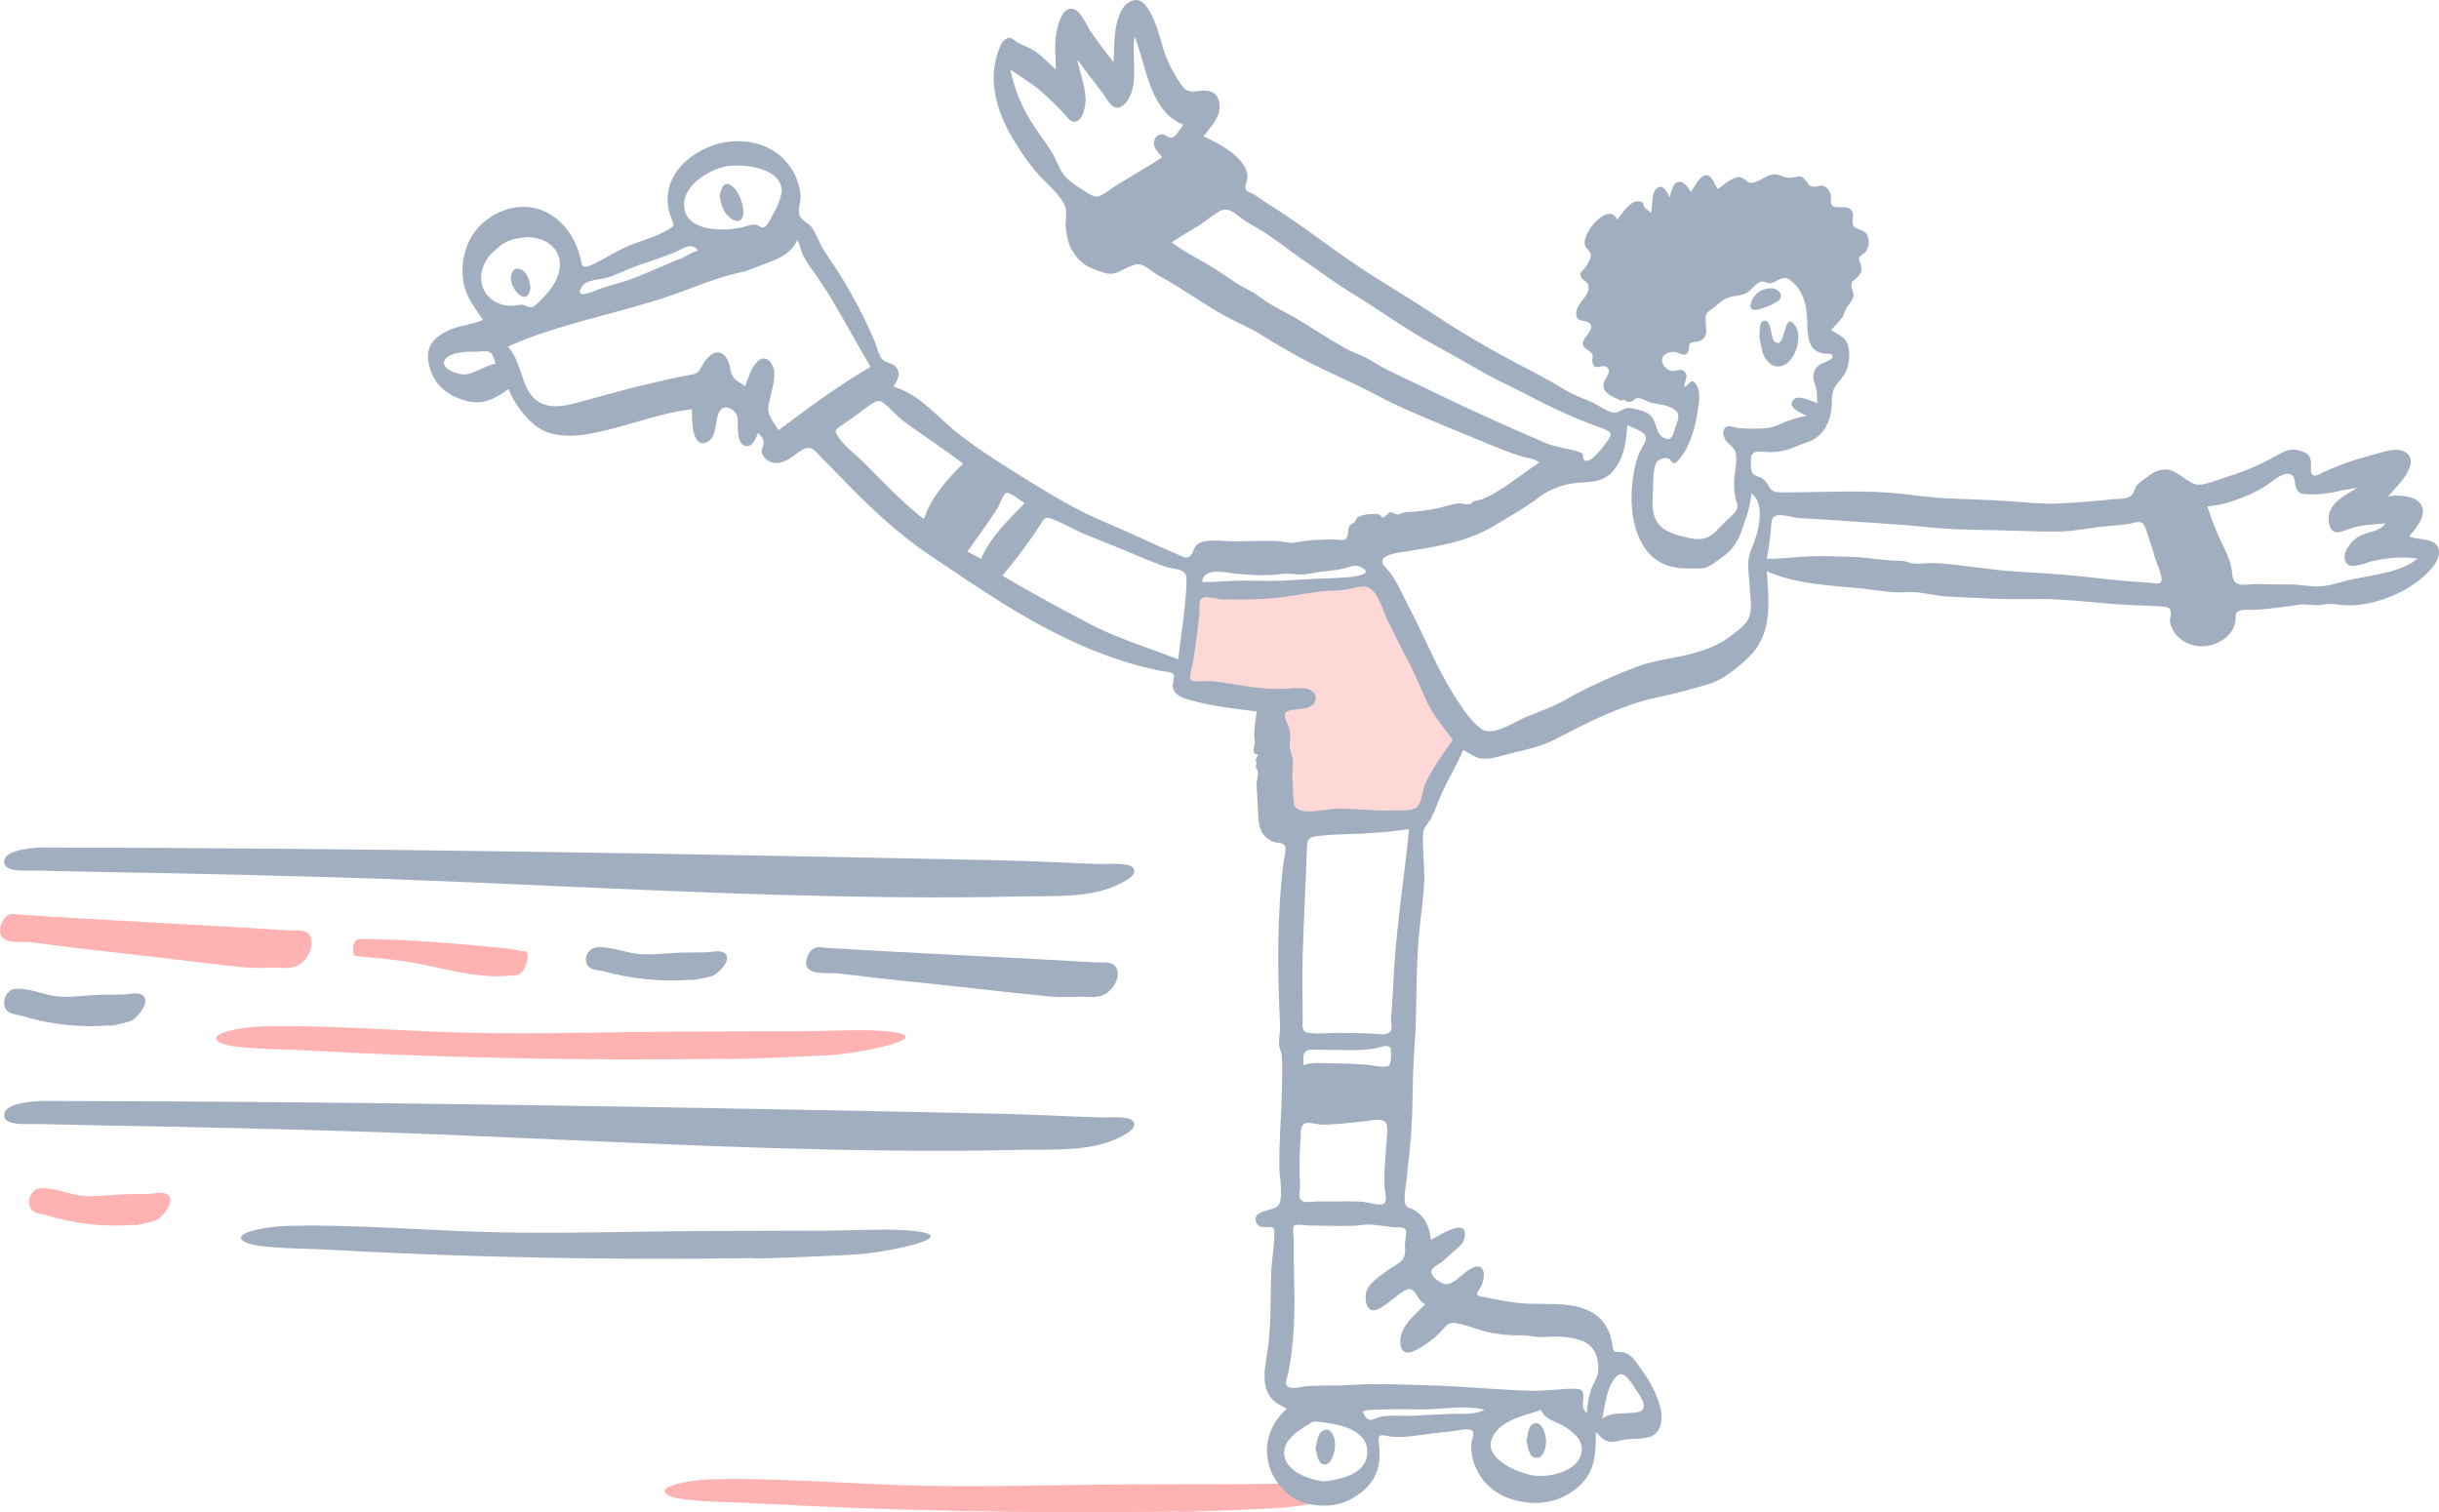 <svg fill="none" xmlns="http://www.w3.org/2000/svg" viewBox="0 0 587 364"><path fill-rule="evenodd" clip-rule="evenodd" d="M306.039 141.846c-5.548.366-11.148.209-16.748.052-.523 0-1.884-.262-2.198.052-.366.367-.314 2.46-.366 2.984-.471 3.925-.942 7.798-1.466 11.723-.209 1.78-.419 3.559-.68 5.391-.053.523-.681 2.722-.367 3.14.524.785 4.397.995 5.444 1.204l12.194 2.355c1.152.21 4.082.262 4.606 1.204.314.576.157 2.146.157 2.774l.314 5.391c.419 7.065.89 14.078 1.308 21.144 8.636-.68 17.219-1.361 25.855-2.094 2.094-.157 4.187-.314 6.281-.523.523-.052 1.57.052 1.936-.209.89-.628 1.622-3.193 2.146-4.083 1.204-2.355 2.46-4.71 3.663-7.065 1.204-2.251 2.356-4.553 3.559-6.804.314-.576 1.047-1.57 1.047-2.198 0-.733-1.099-1.989-1.413-2.617-.994-1.78-1.936-3.611-2.931-5.391-4.867-8.897-9.682-17.795-14.55-26.692-.261-.471-.785-2.093-1.256-2.355-.942-.471-4.187.471-5.234.628-7.065.68-14.183 1.57-21.301 1.989" fill="#FED7D7"/><path fill-rule="evenodd" clip-rule="evenodd" d="M283.213 363.836c-34.657.517-69.389-.187-103.555-2.099-4.591-.242-15.303-.242-18.364-1.615-4.591-2.098 4.081-3.874 9.692-4.036 15.814-.484 34.689 1.211 50.758 1.534 16.834.323 33.668-.242 50.502-.323 9.692 0 19.129-.08 28.822-.08 5.611 0 13.773-.485 19.129-.081 15.559 1.13-4.336 5.247-11.223 5.731-2.295.242-25.761 1.292-25.761.969" fill="#FEB2B2"/><path fill-rule="evenodd" clip-rule="evenodd" d="M223.974 126.563l5.181 6.123c4.554-5.652 9.107-11.252 13.66-16.905-2.302-1.047-4.553-2.041-6.856-3.088-2.041-.889-1.779-.471-3.035 1.309-2.984 4.239-5.967 8.426-8.95 12.561M311.953 259.343v8.898c9.055-.471 18.161-.89 27.216-1.361-.419-1.256-.838-2.512-1.256-3.716-.314-.994-.733-3.925-1.518-4.553-.838-.733-4.606 0-5.757.052-6.228.262-12.457.471-18.685.68M290.338 34.816c-10.572 6.699-21.197 13.398-31.769 20.098 2.355 2.722 4.658 5.495 7.013 8.217.576.68.681 1.047 1.309.994.732-.052 1.989-1.256 2.617-1.623 7.536-4.658 15.02-9.368 22.557-14.026 2.251-1.413 4.553-2.826 6.804-4.239-2.879-3.14-5.705-6.28-8.531-9.421M536.586 139.491c-.367-3.088-1.937-6.281-3.088-9.159-1.361-3.402-2.774-6.752-4.239-10.102-.943-2.145-1.257-1.622-3.664-1.517-2.826.104-5.653.209-8.479.314 2.198 7.903 4.344 15.806 6.542 23.656.367 1.361.995 6.49 2.146 7.17.419.262 1.832-.052 2.303-.104 1.309-.053 2.669-.105 3.978-.157 1.832-.053 3.611-.157 5.443-.21-.314-3.297-.576-6.594-.942-9.891z" fill="#A0AEC0"/><path fill-rule="evenodd" clip-rule="evenodd" d="M357.278 339.315c-4.868-1.204-10.154-.053-15.021-.053-2.879 0-5.757-.157-8.636 0-.942.053-5.391-.052-5.548.524-.104.471.785 1.57 1.099 1.779.942.523 1.623-.157 2.565-.419 2.617-.68 5.652-.261 8.321-.366 2.827-.157 5.601-.314 8.427-.419 2.774-.209 6.333.367 8.793-1.046zM119.299 87.519c-.366-.837-.523-2.198-1.361-2.721-.785-.471-2.46-.157-3.349-.157-1.937-.052-6.176.052-7.432 1.832-1.57 2.146 2.983 3.716 4.501 3.664 2.564-.105 4.972-2.146 7.641-2.617zm48.517-27.058c.209-.523-.524-.89-.995-1.099-1.308-.419-2.145.314-3.297.837-2.878 1.413-6.019 2.303-9.054 3.35-2.617.89-5.077 2.094-7.694 3.088-1.832.68-5.705.576-6.751 2.355-2.094 3.507 3.402.89 4.344.523 2.774-.995 5.704-1.57 8.426-2.669 2.617-1.047 5.286-2.146 7.851-3.297 1.151-.523 2.355-.994 3.559-1.466 1.046-.419 2.407-1.518 3.611-1.622zm78.768 60.66c-.681-.419-3.507-2.774-4.449-2.46-.733.261-1.57 2.931-2.041 3.663-2.303 3.559-4.815 6.961-7.275 10.416 1.099.575 2.198 1.203 3.297 1.779 2.251-5.338 6.595-9.316 10.468-13.398zm42.759 18.998c3.559 0 7.066-.419 10.573-.366 3.977.052 7.85.157 11.828-.157 3.873-.314 7.746-.314 11.671-.576 1.204-.052 8.06-.576 4.03-2.565-1.361-.68-2.983.157-4.396.472-1.675.366-3.402.471-5.129.68-1.623.209-3.35.733-5.025.68-1.727-.052-3.035-.366-4.762-.104-3.612.523-7.171.209-10.782-.105-2.407-.262-7.851-1.623-8.008 2.041zm96.249 201.395c2.303-1.832 5.862-1.047 8.583-1.623 2.984-.628.628-3.82-.523-5.495-1.204-1.78-2.983-5.286-5.024-2.669-2.041 2.669-2.303 6.542-3.036 9.787zm-71.65-79.763c-.052 1.675-.89 3.35.837 3.926 1.623.523 4.449-.262 6.176-.419 2.251-.209 4.397-.576 6.647-.785.99-.113 1.988-.148 2.983-.105.681.053 2.356.785 2.931.524.733-.367 1.099-2.408.524-3.193-.681-.837-4.711 0-6.124.105-4.71.261-9.316-.262-13.974-.053zm-.262-5.338c2.146-.89 4.711-.471 7.014-.471 2.669 0 5.338.157 8.007.314 1.204.052 4.606.942 5.6.209.524-.418.733-3.82.262-4.344-.733-.837-2.983.157-3.925.314-2.499.315-5.02.42-7.537.314-2.355 0-4.71-.104-7.065-.104-2.722 0-2.356 1.413-2.356 3.768zm-74.319-139.636c-.89-.524-3.768-2.879-4.867-2.513-.942.314-1.884 3.088-2.46 3.978-1.047 1.675-2.146 3.35-3.245 4.972-.68 1.047-2.565 2.983-2.251 4.396.158.786 1.728 2.094 2.513 1.832.785-.261 2.146-3.245 2.564-3.82 2.408-3.088 5.443-5.496 7.746-8.845zm280.895 3.454c3.088 6.071 3.507 12.927 5.182 19.417.366 1.518.994 2.983 1.308 4.553.21.838-.157 2.303.314 3.036 1.204 1.832 6.7 1.256 7.851-.366.68-.942.157-1.885-.157-2.879-.419-1.308-.209-2.46-.419-3.768-.471-2.617-2.826-5.286-3.925-7.694-1.204-2.669-1.78-5.809-3.559-8.164-1.204-1.623-4.449-4.868-6.595-4.135zM318.652 356.586c4.135-.523 10.625-1.78 10.416-7.327-.21-5.548-7.485-6.49-11.515-7.014-1.203-.157-1.308-.209-2.512.524-.833.474-1.637.998-2.407 1.57-1.518 1.099-3.193 2.617-3.507 4.606-.785 4.972 5.914 7.222 9.525 7.641zM295.048 42.718c1.884.209-.628-1.623-1.099-1.832-1.413-.68-3.035-.523-4.553-.314-3.664.628-6.961 3.716-10.101 5.652-3.35 2.041-6.647 4.344-10.101 6.071-1.539.695-2.968 1.612-4.24 2.722-.68.628-.89 1.047-1.832 1.047-.523 0-1.622-1.151-2.145-.471-1.518 1.884 6.018 2.512 6.803 2.355 3.926-.628 7.328-2.146 10.677-4.135 3.455-2.041 7.066-3.716 10.52-5.757 1.518-.89 2.774-2.041 4.135-3.036.209-.157.523-.628.732-.837.142.05.296.052.438.005.142-.047.265-.141.348-.266.157-.419.261-.837.418-1.204zm75.837 296.649c-3.82 1.361-10.049 2.407-11.828 6.908-2.041 5.077 7.066 8.688 10.677 8.95 3.768.314 10.415-1.256 10.938-5.914.314-2.669-1.831-4.396-3.82-5.757-2.041-1.361-4.972-1.675-5.967-4.187zM126.836 57.059c-2.722.314-4.554.576-6.7 2.303-1.779 1.465-3.245 2.931-3.977 5.181-1.675 5.181 2.46 9.63 7.798 9.002.585-.124 1.181-.194 1.78-.209.523.052.942.471 1.413.523 1.099.209 1.308 0 2.198-.837 1.832-1.727 3.663-3.664 4.658-5.966 2.407-5.652-1.256-9.892-7.17-9.996zm61.287-10.781c.261-5.809-8.636-6.804-12.718-6.333-4.658.523-12.247 5.234-10.52 10.991 1.57 5.077 10.363 4.71 14.131 3.664.837-.209 2.094-.68 2.879-.523 1.203.262 1.256 1.256 2.407.314.733-.576 1.361-2.198 1.832-2.983.966-1.576 1.639-3.314 1.989-5.129zm124.772 239.444c-.104 1.256-.575 2.879.733 3.454.837.367 3.14-.052 3.978 0 3.506.105 7.065-.157 10.52.105 1.046.105 4.082 1.099 4.972.419.889-.681.209-2.827.157-3.769-.262-3.873.261-7.693.471-11.514.052-1.047.471-3.559-.314-4.344-.995-.942-3.141-.419-4.292-.262-3.611.367-7.327.89-10.939.89-.994 0-3.192-.68-4.082-.314-1.308.576-.994 2.565-1.099 3.821-.271 3.832-.306 7.677-.105 11.514zm-81.07-174.127c-4.711-3.506-9.631-6.804-14.341-10.206-1.675-1.203-2.931-2.93-4.501-4.134-.994-.733-1.308-1.047-2.617-.366-1.57.837-3.035 2.146-4.448 3.141-1.204.837-2.408 1.727-3.664 2.564-1.099.785-1.518.995-.68 2.303 1.413 2.303 4.291 4.449 6.228 6.333 4.71 4.71 9.263 9.63 14.549 13.712 1.728-5.234 5.496-9.525 9.474-13.346zM284.79 30c-8.217-3.245-8.845-14.236-11.724-21.197-.889 4.815 1.466 12.561-2.512 16.329-2.46 2.303-3.873-.942-5.181-2.722-1.989-2.721-4.135-5.286-6.071-8.06.575 3.35 2.25 7.118 1.936 10.52-.261 2.669-1.936 6.333-4.448 3.297-1.821-2.083-3.78-4.041-5.862-5.862-2.408-2.198-5.129-3.664-7.746-5.548.981 4.91 2.939 9.573 5.757 13.712 1.465 2.198 3.035 4.239 4.396 6.49 1.099 1.832 1.675 4.082 3.141 5.652 1.413 1.465 3.401 2.617 5.076 3.716 2.355 1.57 2.931 1.151 5.129-.366 4.187-2.931 8.793-5.234 13.032-8.112-.785-1.047-2.041-2.041-1.988-3.454.052-1.151.889-2.198 2.093-2.041.942.105 1.361 1.047 2.355.733.942-.366 2.094-2.46 2.617-3.088zm282.57 87.404c-3.82.471-7.327 1.779-11.252 1.57-1.571-.105-2.774.209-3.455-1.413-.575-1.256 0-3.193-1.727-3.507-1.308-.262-2.878.942-3.82 1.623-1.614 1.224-3.35 2.276-5.182 3.14-3.454 1.518-6.908 2.826-10.677 3.035.869 2.787 1.918 5.514 3.141 8.165 1.203 2.512 2.407 4.658 2.773 7.432.157 1.204.157 2.512 1.309 3.035 1.151.524 3.192.105 4.449.105 2.878.052 5.704.105 8.583.105 2.198 0 4.344.523 6.49.471 2.617-.052 5.6-1.204 8.217-1.727 4.867-1.047 11.671-1.675 15.596-4.972-3.611-.576-7.275-.157-10.781.575-1.623.367-5.339 2.199-6.385.367-1.309-2.198 1.256-5.234 3.035-6.281 1.989-1.151 5.025-1.047 6.438-3.14-2.669.209-5.496.314-8.113 1.099-1.988.628-4.553 2.303-5.338-.68-1.361-4.763 3.402-7.014 6.699-9.002zm-283.774 41.294c.681-6.385 1.884-12.823 1.989-19.26.053-2.774-3.088-2.303-5.286-3.088-3.193-1.152-6.333-2.512-9.473-3.821-3.14-1.308-6.281-2.512-9.421-3.82-2.826-1.152-5.6-2.879-8.426-3.873-1.57-.576-1.675 0-2.565 1.413-.889 1.413-1.831 2.774-2.774 4.082-1.988 2.826-4.187 5.548-6.385 8.217 6.647 3.978 13.556 7.694 20.412 11.305 7.013 3.768 14.602 6.019 21.929 8.845zm141.678-24.18c3.507 0 6.908-.471 10.415-.628 3.454-.105 6.804.052 10.206.157 3.297.105 6.49.733 9.787.89.785.052 1.622.052 2.408.104.785.105 1.256.367 1.988.524 1.832.314 3.612-.105 5.443-.053 6.752.367 13.451 1.728 20.203 2.094 6.961.366 13.764.89 20.673 1.727 3.664.419 7.327.68 10.991.942.733.052 2.355.524 2.774-.314.523-1.047-1.204-4.606-1.518-5.705-.357-1.453-.794-2.886-1.308-4.291-.314-.838-.995-3.455-1.623-3.978-.89-.733-2.25-.052-3.297.105-2.146.314-4.344.471-6.49.68-3.193.314-6.385 1.047-9.578 1.151-3.611.105-7.17-.052-10.781-.157-7.171-.261-14.55-.104-21.72-.889-8.27-.838-16.591-1.204-24.861-1.832-1.988-.157-3.925-.209-5.914-.314-1.413-.105-4.291-1.047-5.6-.628-1.361.471-1.099 2.041-1.256 3.297-.209 2.408-.576 4.763-.942 7.118zm-86.148 65.055c-4.941.715-9.923 1.117-14.916 1.204-2.25.053-4.448.157-6.647.419-1.831.209-2.878.262-2.983 2.303-.314 8.897-.785 17.69-1.047 26.587-.157 5.025 0 10.049 0 15.073 0 1.885-.418 3.298 1.675 3.507 2.565.262 5.234-.105 7.798-.052 2.356 0 4.711.104 7.066.157 1.518.052 4.344.785 4.815-1.047.157-.576-.105-1.623-.105-2.251.053-1.203.157-2.407.262-3.611l.471-8.321c.681-11.41 2.512-22.663 3.611-33.968zM281.964 58.315c3.297 2.512 7.013 4.239 10.572 6.49 1.675 1.047 3.297 2.198 4.972 3.297 1.675 1.151 3.664 1.832 5.286 3.088 3.088 2.46 6.961 4.03 10.363 6.176 3.454 2.146 6.909 4.344 10.468 6.385 1.57.89 3.297 1.466 4.919 2.251 1.937.994 3.664 2.251 5.653 3.192 4.187 1.989 8.374 3.978 12.561 6.019 8.217 3.978 16.591 7.694 24.965 11.305 1.779.786 3.663 1.1 5.547 1.571.967.139 1.915.384 2.827.732.261.157.523.157.732.367.367.418.053 1.046.314 1.36 1.309 1.78 4.92-3.244 5.758-4.448 1.308-1.884.785-2.198-1.257-2.983-2.041-.786-4.082-1.518-6.071-2.356-3.663-1.57-7.432-3.297-10.991-5.181-3.663-1.989-7.484-3.611-11.095-5.652-4.082-2.303-8.112-4.658-12.195-6.856-6.961-3.768-13.293-8.479-20.045-12.561-3.716-2.251-7.223-4.92-10.834-7.38-3.507-2.408-6.856-5.129-10.415-7.38-1.989-1.256-4.03-2.251-5.862-3.716-1.361-1.047-2.774-2.146-4.501-1.256-1.884.994-3.611 2.617-5.443 3.716-2.146 1.256-4.187 2.512-6.228 3.821zM434.789 100.08c-1.046-.576-4.972-2.041-3.14-3.873 1.309-1.308 4.396.419 5.705.837-.052-1.78 0-3.036-.628-4.763-.576-1.727-.419-3.036.994-4.344.628-.576 2.983-1.099 3.297-1.884.419-1.204-1.674-.837-2.407-.994-3.821-.89-3.559-4.867-3.664-7.955-.104-3.611-.942-7.066-3.716-9.368-1.256-1.047-1.727-1.047-3.245-.366-.539.336-1.119.599-1.727.785-.889.157-1.465-.419-2.25-.366-1.204.052-2.46 2.094-3.664 2.722-1.57.837-3.088.576-4.606 1.204-1.36.523-2.669 1.989-3.925 2.774-1.727 1.047-1.308 2.094-1.204 4.135.105 1.727.053 2.826-1.674 3.507-.524.209-1.518.105-1.989.419-.681.471-.314.837-.524 1.675-.575 2.041-1.727.785-3.245.523-1.831-.314-3.872.942-2.93 2.931.379.744 1.038 1.309 1.831 1.57.89.262 1.989-.471 2.774-.157 2.041.837.419 2.774.524 4.135 1.256-.68 1.674-2.617 2.983-.471.942 1.57.576 3.925.314 5.6-.523 3.925-1.727 8.74-4.292 11.88-.366.471-.942 1.309-1.622 1.204-.576-.105-.628-.837-1.152-1.047-1.046-.418-2.721.21-3.088 1.204-.68 1.675-.628 4.135-.68 5.914-.052 2.041-.314 4.344.209 6.333.838 3.402 4.03 4.606 7.118 5.339 1.727.418 3.612.889 5.339.314 1.884-.628 3.192-2.356 4.553-3.769.995-1.046 2.983-2.25 3.088-3.768.052-.733-.419-1.675-.576-2.408-.149-1.162-.219-2.334-.209-3.506.052-2.146.68-4.344.471-6.438-.209-2.198-1.832-2.355-2.722-4.03-.523-.994-.628-2.564.628-2.931.733-.209 2.146.367 2.931.419 1.256.105 2.46.105 3.716.105 2.303 0 3.978-.105 6.071-1.099 2.022-.921 4.149-1.589 6.333-1.989zm-52.861 240.072c.076-1.865.392-3.712.943-5.496.471-1.517 1.57-2.826 1.727-4.396.366-3.245-.733-6.333-3.873-7.536-3.036-1.152-6.385-1.1-9.578-.89-1.832.104-3.402-.524-5.234-.419-1.839.037-3.677-.086-5.495-.366-3.507-.367-6.542-1.937-9.944-2.565-1.675-.314-2.251.419-3.298 1.57-1.12 1.281-2.404 2.407-3.82 3.35-2.198 1.465-6.124 4.187-6.333-.366-.157-3.821 3.664-6.647 6.019-9.107-2.408-.995-2.198-4.815-4.972-3.297-1.204.68-2.146 1.622-3.298 2.407-.942.681-3.088 2.512-4.344 2.355-1.727-.209-1.936-2.669-1.674-4.03.471-2.512 3.087-3.925 4.919-5.39 1.099-.89 2.774-1.571 3.716-2.617.995-1.099.785-2.355.733-3.716 0-.628.471-3.036.209-3.559-.418-.838-1.779-.628-2.721-.681-1.832-.157-3.612-.471-5.443-.628-1.413-.157-2.774.21-4.187.262-3.559.157-7.223-.052-10.782-.052-.628 0-3.402-.471-3.82.104-.367.471 0 2.722 0 3.298 0 3.611 0 7.222.104 10.833.21 7.118-.052 14.446-1.465 21.407-.262 1.256-1.099 2.669.209 3.297.995.471 3.611-.262 4.71-.314 3.507-.21 7.014 0 10.52-.262 6.071-.419 12.3-.052 18.475.105 8.217.209 16.382 1.099 24.599 1.308 3.559.105 7.223-.576 10.729-.471 1.361.052 1.78.419 1.832 1.884.052 1.57-.733 2.512.837 3.978zM209.529 88.304c-3.14-5.338-6.124-10.781-9.264-16.12-1.413-2.408-3.035-4.71-4.606-7.013-.881-1.156-1.669-2.381-2.355-3.664-.576-1.204-.733-2.564-1.413-3.716-1.256 2.826-3.978 4.344-6.856 5.338-2.198.785-4.396 1.884-6.699 2.408-6.071 1.256-12.038 3.978-17.952 5.966-12.613 4.187-26.064 6.49-38.206 11.933 4.134 4.082 2.878 12.823 9.787 14.184 2.774.523 5.6-.314 8.269-1.047 3.297-.89 6.647-1.832 9.996-2.721 3.612-.994 7.275-1.727 10.887-2.617 1.831-.419 3.663-.733 5.495-1.099 1.518-.314 1.518-.628 2.355-2.094 1.361-2.408 3.873-4.92 5.967-1.727.837 1.308.68 2.931 1.413 4.239.628 1.099 2.041 1.675 2.983 2.408.68-1.884 1.466-4.501 2.983-5.966 1.623-1.57 3.245-.314 3.821 1.57.68 2.251-.314 4.972-.785 7.223-.209 1.099-.628 2.303-.366 3.454.314 1.466 1.622 2.983 2.407 4.292 7.066-5.286 14.393-10.729 22.139-15.23zm140.107 89.759c-2.093-2.826-4.291-5.391-5.914-8.531-1.675-3.402-3.035-7.066-4.815-10.415-1.779-3.298-3.402-6.647-5.077-10.049-1.151-2.355-2.407-8.008-5.704-7.903-1.623.052-3.298.68-4.92.837-1.937.21-3.821.157-5.757.419-4.187.523-8.27 1.413-12.509 1.675-3.659.235-7.327.288-10.991.157-.994-.053-3.559-.838-4.501-.367-1.099.524-.733 2.513-.785 3.559-.366 3.873-.89 7.746-1.465 11.619-.105.681-1.099 3.926-.681 4.501.681.838 3.716.262 4.711.367 3.873.314 7.693 1.203 11.514 1.622 1.948.192 3.904.279 5.862.262 1.936 0 4.71-.524 6.489.157 1.152.419 1.832 1.413 1.466 2.669-.419 1.413-1.78 1.727-3.036 1.937-.942.209-3.559.104-4.134.942-.628.889.471 2.616.785 3.506.575 1.675.261 2.355.209 3.978-.052 1.727.942 3.192.785 4.92-.148 1.583-.166 3.176-.052 4.762.157 1.518.052 3.193.262 4.658.471 3.402 7.85 1.361 10.153 1.309 4.71-.105 9.473.68 14.131.418 1.361-.052 4.606.21 5.548-.994.994-1.204 1.151-3.925 1.779-5.391 1.78-3.82 4.292-7.17 6.647-10.624zm42.027-75.733c-.366 3.926-.523 6.961-2.878 10.311-2.513 3.559-5.443 3.245-9.421 3.611-3.375.311-6.59 1.582-9.264 3.664-3.402 2.512-7.013 4.553-10.624 6.699-6.857 4.082-15.021 5.181-22.819 6.385-1.937.314-5.548 1.204-3.245 3.507 2.459 2.512 3.873 6.176 5.495 9.264 3.821 7.17 6.752 14.811 11.096 21.667 1.779 2.774 3.873 6.124 6.542 8.06 2.564 1.832 7.693-1.57 10.31-2.721 3.402-1.466 6.961-2.617 10.101-4.449 2.95-1.684 5.99-3.204 9.107-4.553 3.02-1.418 6.112-2.676 9.264-3.769 3.768-1.203 7.798-1.622 11.619-2.617 3.925-1.046 7.065-2.198 10.258-4.815 1.465-1.203 3.297-2.407 3.873-4.344.628-1.988.157-4.448.052-6.489-.104-2.094-.418-4.24-.366-6.386.052-2.145 1.099-3.768 1.727-5.757.994-3.088 2.094-8.74-.994-10.834-.21 3.298-1.414 6.281-2.513 9.421-1.046 2.983-2.773 4.815-5.39 6.595-.995.68-2.042 1.57-3.245 1.884-1.256.314-2.983.157-4.24.157-2.878.052-6.018-.733-8.269-2.669-4.501-3.978-5.495-11.044-5.077-16.696.262-3.245.785-6.49 2.251-9.421.523-.994 1.518-2.093.942-3.245-.576-1.099-3.193-1.884-4.292-2.46zm-89.183 68.929c-5.338-.68-10.886-1.256-16.067-2.774-1.885-.523-4.135-1.256-4.187-3.507 0-.68.523-1.936.209-2.616-.314-.681-2.198-.733-3.088-.89-10.258-2.041-19.784-6.019-28.995-10.991-9.264-5.024-17.847-10.991-26.587-16.853-8.531-5.757-15.649-12.718-22.715-20.097-.994-1.047-1.989-2.041-3.035-3.036-.733-.733-1.78-2.198-2.774-2.564-1.78-.681-4.187 1.988-5.757 2.773-2.042 1.047-4.449 1.204-5.758-.994-.889-1.465-.052-1.727.053-3.036.104-1.099-.681-1.727-1.309-2.512-.523 1.204-1.203 3.455-2.983 3.193-1.57-.262-1.779-2.408-1.884-3.664-.157-1.465.314-3.297-.68-4.449-.786-.942-2.303-1.622-3.245-.785-1.989 1.675-.681 6.699-3.507 7.955-3.978 1.779-3.559-6.281-3.664-7.903-8.845.994-17.166 4.867-26.064 6.123-3.611.524-7.798.367-10.938-1.727-2.879-1.884-5.914-6.071-7.118-9.264-2.983 2.198-6.071 3.873-9.892 2.931-3.873-.994-7.275-3.14-8.74-7.066-1.413-3.925-.995-6.909 2.564-9.107 1.308-.818 2.74-1.418 4.24-1.779 1.779-.471 4.03-.837 5.704-1.623-1.727-2.512-3.716-5.024-4.501-8.06-.846-3.498-.515-7.177.942-10.467 2.513-5.809 9.474-9.735 15.806-8.426 5.496 1.151 9.421 5.914 10.939 11.148.733 2.355.105 3.821 2.983 2.564 3.297-1.465 6.176-3.611 9.578-4.867 2.931-1.099 6.176-2.041 8.897-3.664 1.413-.837 1.361-.89.785-2.408-.772-1.798-1.112-3.752-.994-5.705.471-5.862 5.338-10.049 10.52-11.985 5.914-2.198 13.241-1.308 17.638 3.402 2.198 2.311 3.545 5.301 3.82 8.479.105 1.413-.733 3.559-.262 4.815.419 1.151 2.303 1.989 3.088 3.088 1.152 1.727 1.728 3.768 2.879 5.495.994 1.518 2.041 2.983 3.036 4.553 2.376 3.714 4.542 7.558 6.489 11.514.89 1.832 1.727 3.664 2.513 5.495.575 1.256.994 3.559 1.988 4.606.995.994 2.513.68 3.402 1.989 1.099 1.623.053 3.088-.785 4.501 6.595 1.937 10.625 7.484 15.911 11.566 5.338 4.135 11.148 7.694 16.852 11.253 5.967 3.663 11.776 7.17 18.266 9.839 6.019 2.513 11.881 5.443 17.9 7.956.837.366 1.517.837 2.355.261.785-.523.942-2.146 1.727-2.826 2.041-1.675 6.856-.733 9.264-.785 3.506-.052 7.065-.262 10.572-.052 1.204.052 2.355.523 3.507.366 1.746-.333 3.512-.56 5.286-.68 1.517-.053 3.088-.157 4.605-.105.733.052 1.989.366 2.617-.157.838-.628.314-2.094.89-3.036.366-.575 1.099-.732 1.413-1.203-.052.052.576-.995.366-.838 1.099-.837 4.083-1.099 5.391-.785.367.105.419.733.89.733.471 0 .523-.471.837-.576.314-.105.419-.576.89-.68.523-.105 1.151.471 1.675.523.628.052 1.204-.366 1.779-.523.657-.111 1.324-.146 1.989-.105 1.152-.157 2.408-.262 3.559-.419 1.731-.283 3.443-.668 5.129-1.151.733-.157 1.466-.366 2.251-.471.889-.052 2.041.366 2.878.157.733-.157.157-.419.733-.628.68-.209 1.413-.314 2.093-.523 1.553-.589 3.029-1.362 4.397-2.303 3.245-1.989 6.176-4.449 9.368-6.49-.733-1.047-3.454-1.256-4.605-1.623-1.571-.523-3.141-1.151-4.711-1.727-3.559-1.413-7.065-2.878-10.572-4.344-6.647-2.774-13.398-5.443-19.731-8.845-5.967-3.193-12.404-5.705-18.318-9.002-3.036-1.675-6.072-3.454-9.002-5.286-2.722-1.727-5.705-2.879-8.531-4.449-5.548-3.036-10.625-6.856-16.173-9.839-1.308-.68-2.774-2.198-4.187-2.564-1.203-.314-2.46.366-3.559.837-1.151.523-2.25 1.308-3.559 1.361-1.465.052-3.088-.733-4.448-1.204-2.512-.89-4.711-3.297-5.653-5.809-.433-1.271-.715-2.588-.837-3.925-.209-1.518.314-3.35-.052-4.815-.733-2.774-3.978-5.391-5.862-7.38-2.287-2.497-4.321-5.214-6.071-8.112-4.03-6.333-6.804-13.869-4.606-21.354.366-1.151.942-3.036 1.936-3.768 1.413-1.047 1.989.157 3.193.785 1.518.785 2.931 1.204 4.344 2.251 1.727 1.256 3.14 2.774 4.71 4.187 0-3.245-.471-6.071.21-9.264.366-1.675 1.151-5.129 3.245-5.391 2.198-.314 3.768 3.664 4.71 5.129 1.779 2.669 3.768 5.234 5.705 7.746.261-3.925-.262-13.346 4.71-14.864 4.449-1.413 6.752 10.572 7.798 13.294 1.037 2.529 2.354 4.934 3.926 7.17 1.622 2.303 3.349 1.151 5.809 1.256 2.303.105 3.297 1.675 3.297 3.925-.052 2.826-2.302 4.92-3.873 7.066 3.402 1.622 7.746 3.768 9.788 7.118.462.742.732 1.587.785 2.46.052.89-.785 2.46-.367 3.245.314.576 1.309.785 1.884 1.099 1.1.68 2.146 1.518 3.245 2.198 7.275 4.501 14.131 9.892 21.145 14.655 6.333 4.292 13.032 8.112 19.469 12.404 8.165 5.443 16.696 10.101 25.436 14.602 1.989 1.047 3.873 2.198 5.81 3.35 1.989 1.204 4.344 1.989 6.437 2.931 1.466.68 3.088 1.937 4.658 2.355 1.832.523 2.617-1.465 4.763-.942 1.884.419 3.873.628 5.024 2.303.995 1.466.89 3.716 2.46 4.658 1.832 1.099 2.355-.104 2.774-1.622.471-1.727 1.832-3.716.157-4.972-1.57-1.204-3.82-1.308-5.652-1.727-.942-.209-2.198-1.047-3.036-1.099-1.099-.105-1.361.942-2.303.942-.523 0-.942-.471-1.413-.628-.105-.052-.366.366-.523.314-.329-.125-.645-.283-.942-.471-1.623-.68-3.769-1.727-3.298-3.768.262-1.099 2.042-2.826.786-3.821-1.152-.942-2.722.994-3.402-.942-.471-1.413.68-1.78-.785-2.931-1.047-.837-1.989-1.047-1.414-2.617.367-.994 2.303-2.512 1.728-3.716-.786-1.675-3.769 0-3.507-3.036.209-2.198 2.983-3.768 2.983-5.966 0-1.57-1.465-1.518-1.832-2.564-.366-.994-.052-.994.524-1.675.388-.39.723-.83.994-1.308.367-.733.995-1.727.785-2.564-.209-.785-1.099-1.256-1.361-2.094-.837-3.245 5.967-10.572 7.746-6.123 1.309-1.518 2.984-4.606 5.286-4.396 1.361.157.786.523 1.257 1.361.366.576 1.308.89 1.57 1.518.523-1.675-.053-4.815 1.465-6.019 1.466-1.204 2.408.89 3.036 2.094.418-1.099.68-3.193 2.041-3.611 1.465-.419 2.407 1.413 3.14 2.355.785-1.099 2.251-4.344 3.925-3.978 1.257.314 1.885 2.408 2.46 3.35 1.361-.89 3.559-3.088 5.339-2.879 1.727.209 1.57 1.832 3.611 1.204 1.465-.471 2.983-1.78 4.553-1.884 1.675-.105 2.513 1.047 4.344.785 1.937-.314 2.251-.733 3.507.837.628.785.471 1.151 1.57 1.308.942.157 1.727-.471 2.669-.105.348.157.661.381.921.66.261.278.464.606.597.963.366.785-.052 2.198.314 2.826.681 1.204 3.245.157 4.396.994 1.571 1.151.105 2.879.89 4.135.681.994 2.512.733 3.245 2.094.32.634.465 1.342.419 2.051-.046.709-.281 1.392-.681 1.979-.314.471-1.256.89-1.465 1.308-.471.89-.052.785.209 1.727.471 1.779.105 2.408-1.256 3.611-.785.68-.942.471-.994 1.57-.052.837.628 1.57.523 2.46-.209 1.466-1.675 2.408-2.093 3.873-.576 1.884-2.094 2.879-3.298 4.449 1.361.837 3.193 1.518 3.873 3.088.733 1.675.576 4.135.053 5.862-.471 1.675-1.57 2.722-2.565 4.03-1.256 1.623-1.151 2.879-1.204 4.815-.157 4.135-1.936 7.851-5.966 9.159-1.622.523-3.036 1.256-4.658 1.78-1.784.512-3.647.69-5.495.523-1.309-.052-2.774-.366-3.245.994-.21.681-.157 3.35.157 3.926.523 1.046 1.988.889 2.878 1.779 1.623 1.623 1.152 2.983 3.873 3.036 8.845.104 17.638-.576 26.431.104 4.344.314 8.583 1.047 12.979 1.309 4.815.262 9.63.314 14.445.628 4.554.262 8.95.89 13.556.628 4.239-.209 8.321-.523 12.561-.994 1.465-.157 3.716.052 4.71-1.047.576-.628.681-1.675 1.256-2.355.566-.594 1.198-1.121 1.884-1.571 1.571-1.203 3.036-2.25 5.077-2.198 1.78.053 3.245 1.361 4.711 2.303 1.727 1.099 2.407 1.623 4.448 1.204 1.989-.419 3.873-1.204 5.81-1.832 4.118-1.273 8.084-2.993 11.828-5.129 1.884-1.047 3.193-1.727 5.286-1.099 2.198.628 2.826 1.256 2.826 3.559 0 .733-.261 1.989.576 2.407.628.314 1.936-.523 2.46-.785 2.231-1.037 4.521-1.946 6.856-2.721 2.146-.681 4.344-1.256 6.542-1.884 1.832-.524 4.24-1.256 6.019-.314 4.553 2.459-2.146 8.74-3.925 10.781 2.198-.523 6.856-.209 8.007 2.094 1.361 2.774-1.36 5.495-2.878 7.536 2.146.995 6.49.157 7.065 3.193.524 2.564-2.198 5.181-3.925 6.699-4.553 3.925-11.567 6.647-17.585 6.699-1.518 0-2.984-.261-4.501-.366-1.099-.052-2.094.314-3.193.314-1.518 0-2.878-.314-4.396-.105-1.78.262-3.612.524-5.391.733-1.675.209-3.35.366-5.024.471-1.1.105-2.774-.157-3.821.209-1.309.471-.942.942-1.047 2.251-.175 1.556-.921 2.992-2.093 4.03-4.24 3.82-11.41 2.878-13.503-2.722-.524-1.361.157-2.093 0-3.297-.21-1.256-1.361-1.204-2.46-1.256-3.455-.262-6.909-.262-10.363-.523-6.647-.471-13.503-1.414-20.202-1.257-6.961.157-13.922-.261-20.883-.628-3.245-.157-6.595-1.308-9.787-1.046-3.402.261-6.961-.471-10.415-.838-7.589-.785-16.12-1.047-23.133-4.187.575 7.642 1.465 15.387-4.711 21.04-2.617 2.407-5.862 5.129-9.264 6.123-4.396 1.309-8.583 2.408-13.032 3.35-8.269 1.832-16.538 6.123-24.022 9.996-3.507 1.832-7.642 2.565-11.462 3.559-1.832.471-3.873 1.152-5.758 1.047-1.884-.052-3.192-1.361-4.815-2.093-1.57 3.716-3.716 7.17-5.338 10.833-.785 1.832-1.413 3.769-2.355 5.548-.681 1.361-1.832 2.094-1.937 3.664-.261 3.821.419 7.746.262 11.619-.209 4.187-.837 8.426-1.256 12.613-.837 9.055-.419 18.161-1.099 27.268-.628 8.269-.21 16.486-1.152 24.808-.261 2.303-.523 4.606-.732 6.908-.105 1.518-.942 5.025-.157 6.386.366.575 1.151.68 1.727.942.891.482 1.675 1.141 2.303 1.936 1.36 1.57 1.674 3.402 1.988 5.391 1.78-.942 9.16-5.809 8.06-.471-.366 1.675-1.831 2.564-3.035 3.611-.89.785-1.675 1.623-2.617 2.303-.628.471-1.936 1.099-2.251 1.832-.523 1.413 2.251 3.402 3.559 3.402 1.832 0 4.135-2.774 5.705-3.664 4.135-2.355 3.769 2.722 2.198 4.92-1.203 1.675-.157 1.518 1.466 1.884 2.512.523 4.867.994 7.432 1.308 4.919.629 9.787-.157 14.654.943 4.868 1.151 7.746 4.187 8.479 9.159.366 2.669.733 1.308 2.931 1.936 2.041.576 3.192 2.931 4.396 4.501 2.355 3.193 6.752 11.148 3.14 14.916-1.517 1.57-5.233 1.204-7.274 1.466-1.309.157-2.879.785-4.187.471-1.257-.314-2.094-1.413-2.984-2.251 0 5.025-.052 9.369-4.03 13.032-1.595 1.435-3.468 2.529-5.502 3.213-2.035.684-4.187.944-6.326.765-4.239-.314-8.531-1.989-11.2-5.391-1.434-1.809-2.389-3.951-2.774-6.228-.174-1.056-.192-2.132-.052-3.193.104-.628.68-1.727.314-2.355-.681-1.046-3.873-.157-4.92-.052-2.826.262-5.6.628-8.374.994-2.303.314-4.658.628-6.961.21-1.989-.367-2.774-.576-2.408 1.779.733 4.763-.471 8.95-4.396 11.881-3.925 2.931-7.484 3.506-12.247 2.721-4.344-.68-8.321-4.815-9.63-8.897-1.675-5.443.052-10.415 4.135-14.131-2.46-1.256-4.083-1.989-4.972-4.868-.89-3.035-.053-6.175.366-9.211.942-6.49.576-12.823.89-19.365.157-2.878.733-5.809.733-8.688 0-1.622-.105-1.57-1.78-1.57-1.047 0-2.146.052-2.617-1.151-1.047-2.931 3.925-2.67 5.182-3.873 1.517-1.413.471-6.909.418-8.845-.157-6.281.471-12.404.576-18.685.052-2.826.209-5.809 0-8.636-.105-1.151-.733-2.041-.68-3.14.052-1.413.314-2.774.261-4.291-.628-13.137-.785-26.536.89-39.568.105-.785.628-2.564.366-3.349-.471-1.204-1.884-.785-2.878-1.204-2.774-1.204-3.454-3.14-3.611-5.966-.105-1.675-.157-3.35-.262-5.025-.052-.837-.105-1.727-.157-2.564-.053-.995.366-2.146.314-2.984 0-.261-.105-.68-.105-.837-.314-.157-.471-.366-.366-.68-.004-.287.05-.572.157-.838 0 .157-.21-.942-.21-.837.208-.368.383-.753.524-1.152-.262-.523-.785.105-.995-.837-.157-.785.367-1.727.21-2.617-.262-2.355.157-4.553.523-7.013" fill="#A0AEC0"/><path fill-rule="evenodd" clip-rule="evenodd" d="M9.714 204c76.731.093 153.591 1.482 230.062 3.056 8.453.185 16.907.648 25.36.926 1.431 0 6.243-.371 7.413.74 1.821 1.852-2.341 3.704-4.162 4.537-6.502 2.871-15.216 2.408-22.759 2.5-10.274.278-20.548.278-30.822.186-35.634-.371-71.399-2.315-107.033-3.797-21.979-.926-43.958-1.481-65.937-1.944-10.794-.185-21.719-.371-32.513-.648C6.332 209.463 1 210.111 1 207.426c0-2.778 5.852-3.241 8.714-3.426M9.714 265c76.731.093 153.591 1.482 230.062 3.056 8.453.185 16.907.648 25.36.926 1.431 0 6.243-.371 7.413.74 1.821 1.852-2.341 3.704-4.162 4.537-6.502 2.871-15.216 2.408-22.759 2.5-10.274.278-20.548.278-30.822.186-35.634-.371-71.399-2.315-107.033-3.797-21.979-.926-43.958-1.481-65.937-1.944-10.794-.185-21.719-.371-32.513-.648C6.332 270.463 1 271.111 1 268.426c0-2.778 5.852-3.241 8.714-3.426" fill="#A0AEC0"/><path fill-rule="evenodd" clip-rule="evenodd" d="M86.346 226c11.848.069 23.716 1.111 35.525 2.292 1.305.139 2.61.486 3.916.694.221 0 .964-.278 1.144.556.282 1.389-.361 2.778-.642 3.403-1.004 2.152-2.35 1.805-3.515 1.875-1.586.208-3.172.208-4.759.138-5.502-.277-11.025-1.736-16.527-2.847-3.394-.694-6.788-1.111-10.181-1.458-1.667-.139-3.354-.278-5.02-.486-.462-.07-1.285.416-1.285-1.598 0-2.083.904-2.43 1.345-2.569z" fill="#FEB2B2"/><path fill-rule="evenodd" clip-rule="evenodd" d="M198.749 228.137c21.721 1.351 43.493 2.251 65.213 3.526 1.406.075 4.427-.525 4.948 1.951.573 2.625-1.719 5.176-3.281 5.851-1.98.9-4.48.375-6.511.45-2.709.151-5.422.076-8.126-.225-10.521-1.05-20.991-2.326-31.512-3.376-5.938-.6-11.876-1.275-17.814-2.025-1.562-.225-6.302.45-7.396-1.426-.677-1.125.052-2.925.729-3.826 1.094-1.35 2.344-1.05 3.75-.9" fill="#A0AEC0"/><path fill-rule="evenodd" clip-rule="evenodd" d="M4.749 220.149c21.72 1.463 43.492 2.438 65.212 3.819 1.406.082 4.427-.569 4.948 2.113.573 2.845-1.719 5.608-3.281 6.339-1.979.976-4.479.407-6.511.488-2.709.164-5.422.082-8.126-.244-10.521-1.138-20.991-2.519-31.512-3.657-5.938-.65-11.876-1.382-17.814-2.194-1.563-.244-6.302.487-7.396-1.544-.677-1.219.052-3.17.729-4.145 1.094-1.463 2.344-1.138 3.75-.975" fill="#FEB2B2"/><path fill-rule="evenodd" clip-rule="evenodd" d="M26.236 246.815c-7.098.582-14.212-.21-21.21-2.361-.94-.272-3.135-.272-3.761-1.816-.94-2.361.836-4.359 1.985-4.541 3.239-.545 7.105 1.362 10.396 1.726 3.448.363 6.896-.273 10.344-.364 1.985 0 3.918-.09 5.903-.09 1.149 0 2.821-.545 3.918-.091 3.187 1.271-.888 5.903-2.299 6.447-.47.273-5.276 1.453-5.276 1.09" fill="#A0AEC0"/><path fill-rule="evenodd" clip-rule="evenodd" d="M175.213 254.836c-34.657.517-69.389-.187-103.555-2.099-4.591-.242-15.304-.242-18.364-1.615-4.591-2.098 4.081-3.874 9.692-4.036 15.814-.484 34.688 1.211 50.758 1.534 16.834.323 33.668-.242 50.502-.323 9.692 0 19.129-.08 28.822-.08 5.611 0 13.773-.485 19.129-.081 15.559 1.13-4.336 5.247-11.223 5.731-2.295.242-25.761 1.292-25.761.969M32.236 294.815c-7.098.582-14.212-.21-21.21-2.361-.94-.272-3.134-.272-3.761-1.816-.94-2.361.836-4.359 1.985-4.541 3.239-.545 7.105 1.362 10.396 1.726 3.448.363 6.896-.273 10.344-.364 1.985 0 3.918-.09 5.903-.09 1.149 0 2.821-.545 3.918-.091 3.187 1.271-.888 5.903-2.299 6.447-.47.273-5.276 1.453-5.276 1.09" fill="#FEB2B2"/><path fill-rule="evenodd" clip-rule="evenodd" d="M181.213 302.836c-34.657.517-69.389-.187-103.555-2.099-4.591-.242-15.304-.242-18.364-1.615-4.591-2.098 4.081-3.874 9.692-4.036 15.814-.484 34.689 1.211 50.758 1.534 16.834.323 33.668-.242 50.502-.323 9.692 0 19.129-.08 28.822-.08 5.611 0 13.773-.485 19.129-.081 15.559 1.13-4.336 5.247-11.223 5.731-2.295.242-25.761 1.292-25.761.969M166.236 235.836c-7.098.517-14.212-.187-21.21-2.099-.94-.242-3.134-.242-3.761-1.615-.94-2.098.836-3.874 1.985-4.036 3.239-.484 7.105 1.211 10.396 1.534 3.448.323 6.896-.242 10.344-.323 1.985 0 3.918-.08 5.903-.08 1.15 0 2.821-.485 3.918-.081 3.187 1.13-.888 5.247-2.298 5.731-.47.242-5.277 1.292-5.277.969M423.484 80.611c.053-.837-.157-2.931.838-3.35 1.989-.785 1.884 4.187 2.669 4.867 2.879 2.564 2.094-7.275 4.815-4.082 2.251 2.564.419 8.74-2.669 9.944-2.303.837-3.873-.785-4.763-2.669-.052-.052-1.256-4.71-.89-4.71zM426.049 69.41c1.413-.262 3.193 1.151 2.355 2.564-.628.994-4.815 2.617-5.966 2.617-1.413.052-1.256-1.099-.838-2.198.359-.885.974-1.642 1.767-2.174.793-.532 1.727-.814 2.682-.809M173.207 47.062c.418-1.78 1.046-3.873 3.14-2.146 1.413 1.151 2.46 3.978 2.564 5.757.157 2.146-.994 3.193-2.878 1.989-1.884-1.204-2.565-3.454-2.826-5.6zM127.673 69.358c-.68 4.763-4.92.314-4.71-2.564.104-1.518.942-2.721 2.616-1.832 1.466.785 1.989 2.931 2.094 4.396zM367.379 346.799c.314-1.204.366-3.612 1.727-4.135 2.041-.785 2.878 2.565 2.983 3.925.052 1.466-.419 4.554-2.512 4.292-1.727-.157-1.832-2.826-2.198-4.082M316.611 348.683c.367-1.466.471-4.03 2.198-4.501 1.885-.471 2.513 2.146 2.513 3.611 0 1.361-.733 4.92-2.67 4.711-1.517-.157-1.727-2.67-2.041-3.821z" fill="#A0AEC0"/></svg>
